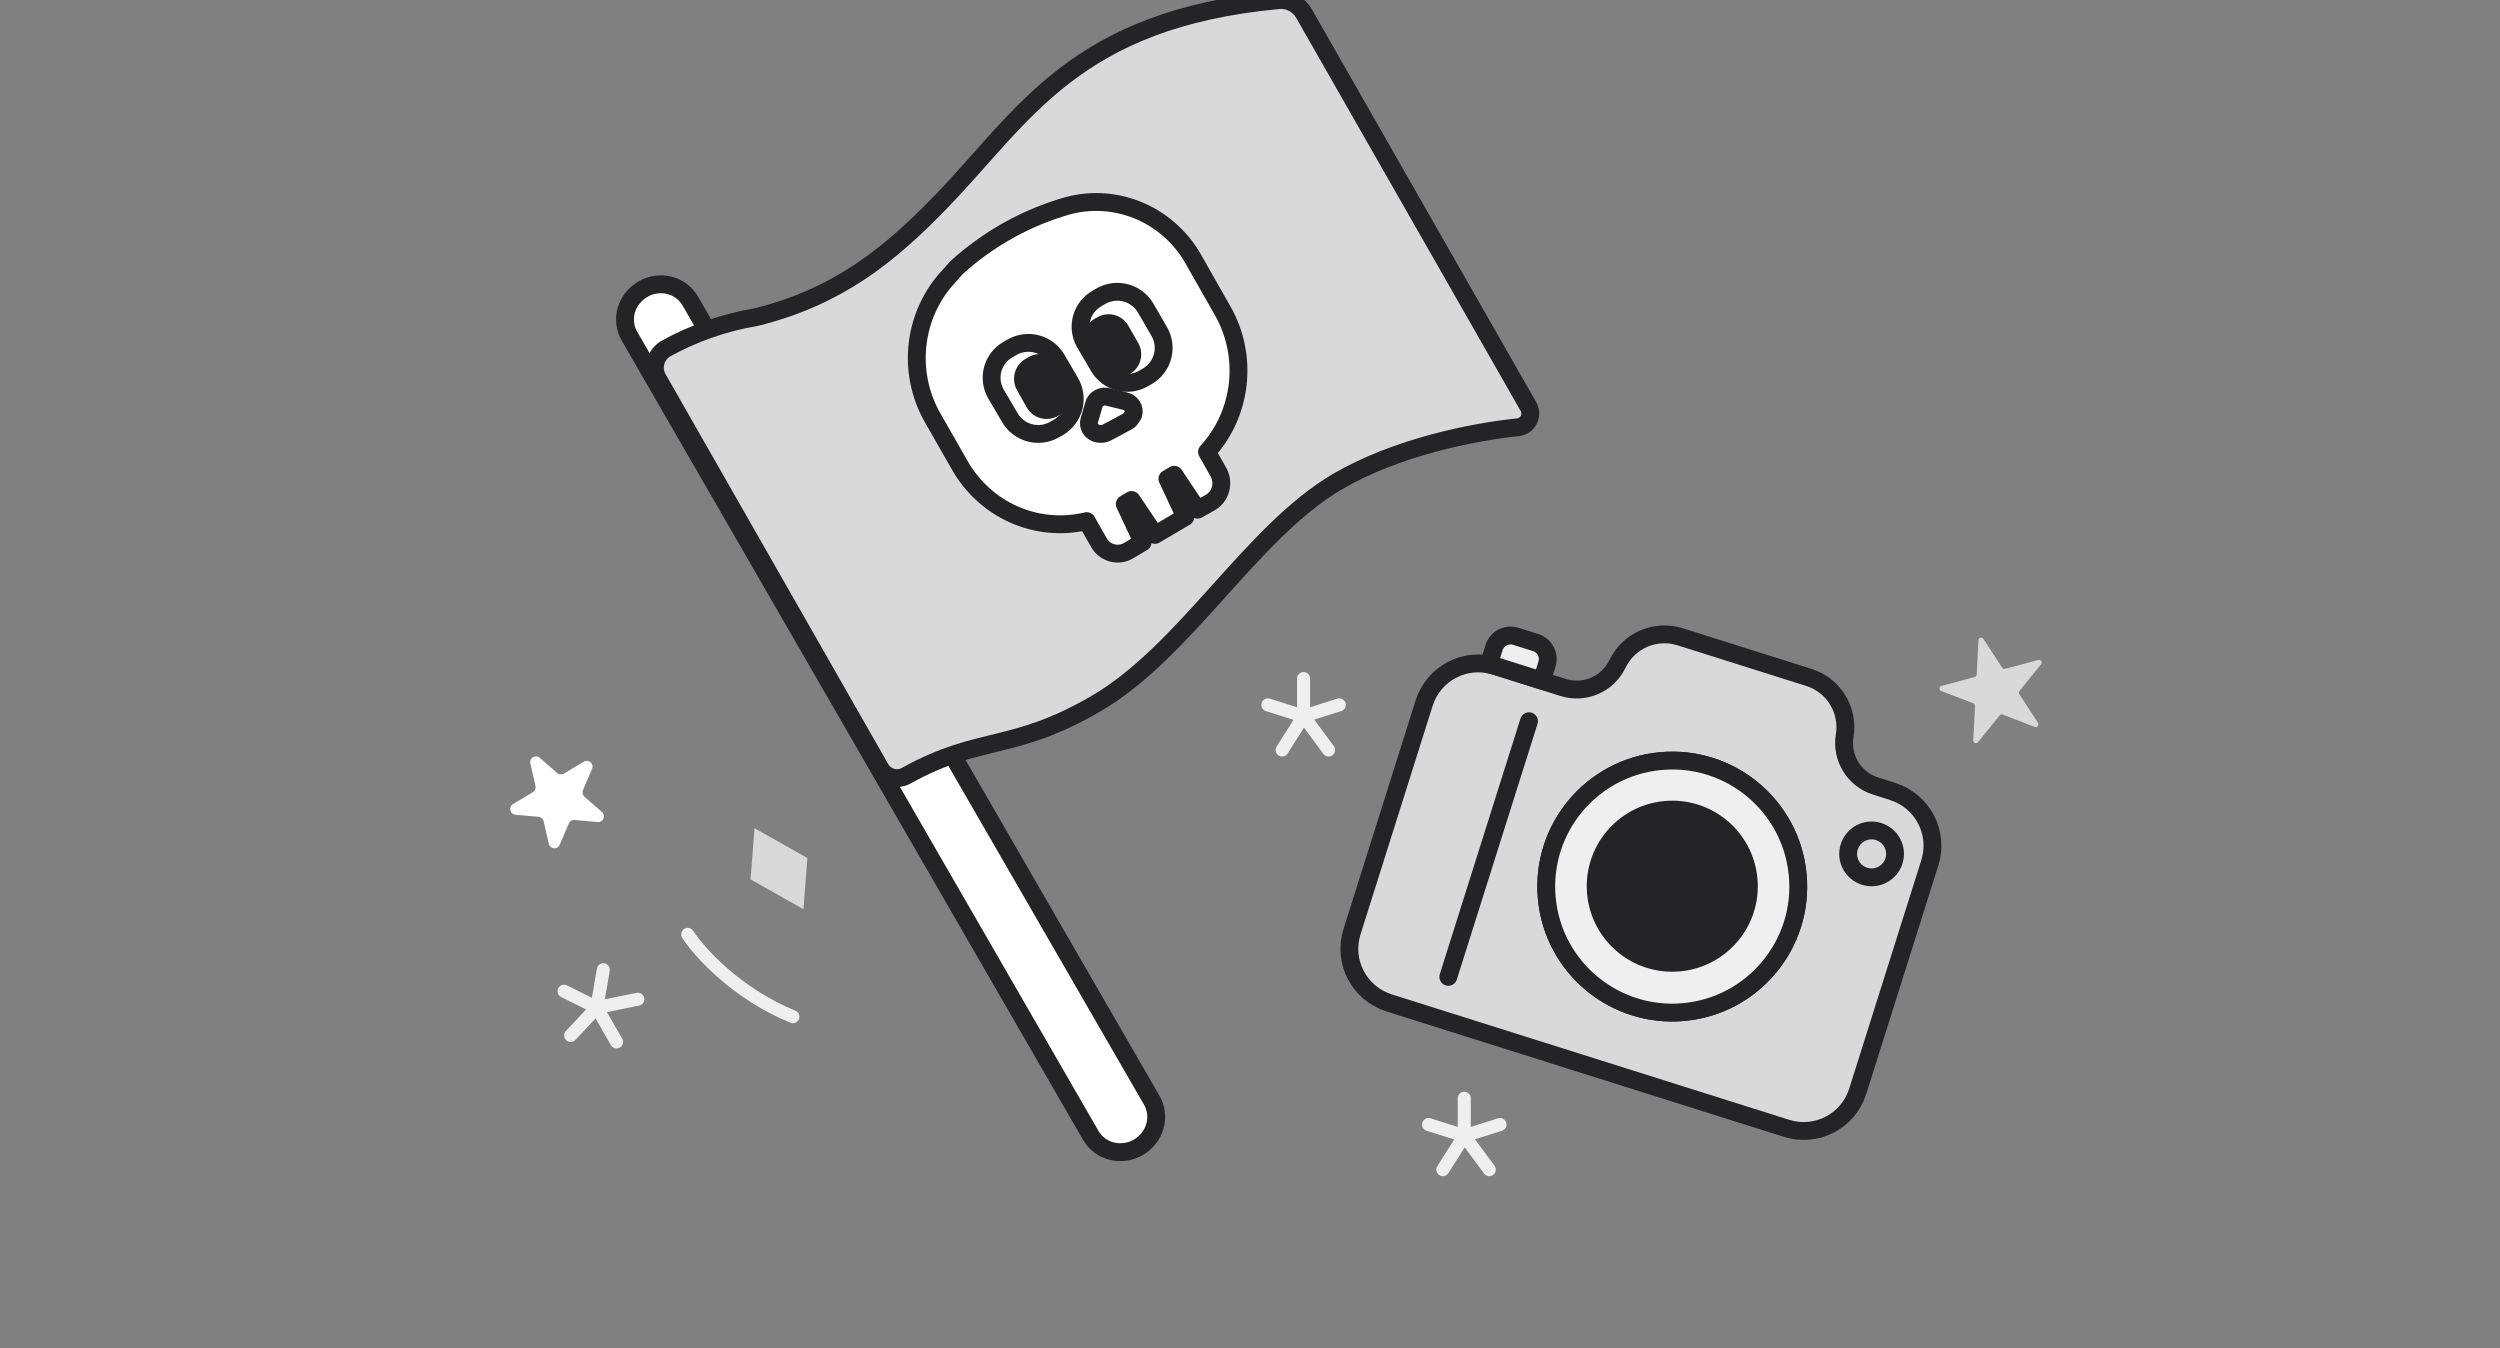 <svg width="280" height="151" viewBox="0 0 280 151" fill="none" xmlns="http://www.w3.org/2000/svg">
<rect x="0" y="0" width="280" height="151" fill="#808080" stroke="none"/>
<g clip-path="url(#clip0_6375_46817)">
<path d="M211.984 88.641L210.063 88.035C207.664 87.273 206.191 84.872 206.603 82.391C207.072 79.519 205.369 76.746 202.592 75.87L188.177 71.321C185.4 70.444 182.413 71.738 181.152 74.366C180.062 76.63 177.478 77.75 175.075 76.997L167.478 74.598C164.128 73.537 160.564 75.4 159.502 78.751L151.426 104.351C150.365 107.701 152.228 111.265 155.579 112.327L200.093 126.373C203.444 127.435 207.008 125.571 208.065 122.23L216.142 96.629C217.203 93.279 215.339 89.715 211.989 88.654L211.984 88.641Z" fill="#D9D9D9" stroke="#242427" stroke-width="2" stroke-linecap="round" stroke-linejoin="round"/>
<path d="M188.602 113.349C196.362 112.625 202.067 105.747 201.343 97.987C200.62 90.226 193.742 84.522 185.981 85.245C178.221 85.969 172.516 92.846 173.24 100.607C173.963 108.367 180.841 114.072 188.602 113.349Z" fill="#08005C" stroke="#242427" stroke-width="2" stroke-linecap="round" stroke-linejoin="round"/>
<path d="M188.602 113.349C196.362 112.625 202.067 105.747 201.343 97.987C200.62 90.226 193.742 84.522 185.981 85.245C178.221 85.969 172.516 92.846 173.24 100.607C173.963 108.367 180.841 114.072 188.602 113.349Z" fill="#EFEFEF" stroke="#242427" stroke-width="2" stroke-linecap="round" stroke-linejoin="round"/>
<path d="M188.166 108.794C193.434 108.313 197.315 103.653 196.834 98.384C196.353 93.116 191.692 89.235 186.424 89.716C181.156 90.197 177.275 94.858 177.756 100.126C178.237 105.395 182.897 109.275 188.166 108.794Z" fill="#242427"/>
<path d="M208.612 98.061C209.951 98.617 211.488 97.982 212.044 96.643C212.6 95.304 211.966 93.767 210.626 93.211C209.287 92.654 207.75 93.289 207.194 94.629C206.638 95.968 207.273 97.505 208.612 98.061Z" fill="#D9D9D9" stroke="#242427" stroke-width="2" stroke-linecap="round" stroke-linejoin="round"/>
<path d="M171.248 80.775L162.212 109.406" stroke="#242427" stroke-width="2" stroke-linecap="round" stroke-linejoin="round"/>
<path d="M167.472 74.585L172.68 76.226L173.257 74.4C173.574 73.381 173.016 72.287 171.989 71.967L169.766 71.267C168.747 70.951 167.653 71.508 167.333 72.536L166.746 74.411C166.983 74.456 167.225 74.514 167.459 74.59L167.472 74.585Z" fill="#EFEFEF" stroke="#242427" stroke-width="2" stroke-linecap="round" stroke-linejoin="round"/>
<path d="M221.592 71.701C221.607 71.411 221.985 71.31 222.143 71.554L224.242 74.785C224.313 74.894 224.446 74.945 224.571 74.912L228.293 73.915C228.574 73.839 228.787 74.167 228.604 74.393L226.179 77.388C226.097 77.489 226.09 77.631 226.161 77.74L228.259 80.972C228.417 81.215 228.171 81.519 227.9 81.415L224.303 80.034C224.181 79.987 224.044 80.024 223.962 80.125L221.537 83.12C221.354 83.346 220.989 83.206 221.004 82.915L221.206 79.067C221.213 78.938 221.135 78.818 221.014 78.772L217.416 77.391C217.145 77.287 217.166 76.896 217.446 76.821L221.168 75.823C221.294 75.79 221.383 75.679 221.39 75.549L221.592 71.701Z" fill="#D9D9D9"/>
<path d="M160 125.947L164 127.211M164 127.211L161.6 131M164 127.211L166.8 131M164 127.211L168 125.947M164 127.211V123" stroke="#EFEFEF" stroke-width="1.46" stroke-linecap="round" stroke-linejoin="round"/>
<path d="M142 78.947L146 80.21M146 80.21L143.6 84M146 80.21L148.8 84M146 80.21L150 78.947M146 80.21V76" stroke="#EFEFEF" stroke-width="1.46" stroke-linecap="round" stroke-linejoin="round"/>
<path fill-rule="evenodd" clip-rule="evenodd" d="M72 32.385C72.898 31.864 73.962 31.71 74.97 31.956C75.457 32.077 75.916 32.294 76.317 32.595C76.719 32.896 77.056 33.275 77.308 33.71L129 123.235C129.25 123.671 129.41 124.154 129.468 124.653C129.527 125.153 129.485 125.659 129.343 126.142C129.203 126.635 128.968 127.096 128.65 127.497C128.329 127.902 127.935 128.244 127.488 128.503C127.042 128.762 126.55 128.931 126.039 129.002C125.532 129.077 125.015 129.051 124.519 128.924C124.028 128.806 123.566 128.588 123.163 128.285C122.762 127.986 122.426 127.609 122.173 127.178L70.496 37.645C70.244 37.213 70.085 36.732 70.029 36.235C69.966 35.733 70.006 35.224 70.146 34.739C70.441 33.75 71.105 32.913 72 32.401V32.385Z" fill="white" stroke="#242427" stroke-width="2" stroke-linecap="round" stroke-linejoin="round"/>
<path d="M84.713 35.513C81.14 36.108 77.694 37.312 74.52 39.073C74.241 39.245 73.999 39.473 73.808 39.742C73.617 40.011 73.482 40.315 73.411 40.638C73.339 40.961 73.332 41.295 73.391 41.62C73.45 41.945 73.573 42.255 73.752 42.532L98.628 86.1C98.915 86.58 99.374 86.928 99.909 87.073C100.444 87.218 101.014 87.147 101.499 86.876C109.788 82.269 113.419 84.255 122.783 78.787C132.807 72.94 140.144 59.578 149.838 53.916C156.408 50.085 164.943 48.371 170.032 47.852C170.28 47.823 170.517 47.733 170.723 47.591C170.929 47.449 171.098 47.258 171.214 47.035C171.33 46.812 171.391 46.563 171.391 46.311C171.391 46.059 171.33 45.81 171.214 45.587L146.047 1.515C145.761 1.013 145.341 0.604 144.834 0.336C144.314 0.064 143.727 -0.047 143.145 0.018C120.372 2.158 114.746 12.915 105.475 22.508C99.572 28.627 93.839 33.233 84.713 35.513Z" fill="#D9D9D9" stroke="#242427" stroke-width="2" stroke-linecap="round" stroke-linejoin="round"/>
<path d="M119.616 23.035C114.982 24.348 110.704 26.729 107.109 29.996L106.344 30.864C104.38 32.931 103.129 35.596 102.78 38.456C102.43 41.316 103.002 44.214 104.409 46.711L107.469 52.069C108.866 54.544 111.006 56.494 113.572 57.628C116.137 58.762 118.992 59.021 121.712 58.366L123.043 60.712C123.201 61.008 123.416 61.268 123.675 61.476C123.934 61.684 124.232 61.837 124.55 61.923C124.869 62.011 125.201 62.031 125.527 61.982C125.853 61.934 126.166 61.819 126.448 61.643L127.977 60.736L125.973 56.449L126.738 55.996L129.362 59.907L132.751 57.904L130.747 53.626L131.512 53.172L134.128 57.083L135.52 56.301C135.809 56.139 136.063 55.919 136.267 55.655C136.471 55.39 136.62 55.085 136.705 54.76C136.79 54.434 136.809 54.094 136.762 53.761C136.715 53.428 136.602 53.107 136.43 52.82L135.183 50.614C137.097 48.532 138.304 45.874 138.625 43.035C138.946 40.197 138.364 37.328 136.966 34.853L133.852 29.378C132.513 26.847 130.384 24.847 127.804 23.697C125.224 22.547 122.341 22.314 119.616 23.035Z" fill="white" stroke="#242427" stroke-width="2" stroke-linecap="round" stroke-linejoin="round"/>
<path d="M128.535 42.125L128.064 42.398C127.225 42.877 126.229 43.007 125.293 42.758C124.358 42.51 123.56 41.903 123.073 41.071L121.503 38.394C121.022 37.559 120.894 36.569 121.145 35.639C121.397 34.711 122.008 33.918 122.845 33.437L123.316 33.163C124.156 32.684 125.152 32.555 126.087 32.803C127.022 33.052 127.82 33.658 128.307 34.49L129.767 37.012C130.028 37.427 130.203 37.889 130.283 38.373C130.362 38.856 130.344 39.35 130.229 39.826C130.115 40.302 129.906 40.75 129.615 41.145C129.324 41.54 128.957 41.873 128.535 42.125ZM118.576 47.847L118.097 48.12C117.259 48.597 116.264 48.725 115.331 48.477C114.398 48.228 113.601 47.623 113.114 46.793L111.544 44.116C111.063 43.282 110.933 42.292 111.183 41.363C111.433 40.434 112.043 39.642 112.879 39.159L113.357 38.885C114.196 38.407 115.19 38.277 116.124 38.526C117.058 38.775 117.855 39.381 118.341 40.212L119.808 42.726C120.068 43.142 120.243 43.605 120.322 44.089C120.401 44.572 120.382 45.066 120.268 45.543C120.153 46.019 119.945 46.468 119.654 46.864C119.364 47.259 118.997 47.593 118.576 47.847Z" fill="white" stroke="#242427" stroke-width="2" stroke-linecap="round" stroke-linejoin="round"/>
<path d="M118.798 46.4L118.515 46.566C118.221 46.741 117.896 46.855 117.558 46.901C117.221 46.948 116.877 46.926 116.548 46.837C116.219 46.747 115.91 46.592 115.641 46.381C115.372 46.17 115.148 45.907 114.981 45.607L113.928 43.745C113.755 43.449 113.642 43.12 113.596 42.779C113.55 42.439 113.572 42.092 113.66 41.76C113.749 41.428 113.902 41.117 114.111 40.845C114.32 40.574 114.581 40.347 114.878 40.178L115.161 40.02C115.454 39.843 115.779 39.728 116.116 39.681C116.454 39.633 116.798 39.654 117.127 39.743C117.457 39.831 117.765 39.986 118.035 40.197C118.304 40.408 118.529 40.671 118.695 40.971L119.826 42.952C120.612 44.022 120.054 45.663 118.798 46.4ZM126.495 41.914L126.22 42.08C125.926 42.255 125.601 42.369 125.263 42.416C124.925 42.462 124.582 42.44 124.253 42.351C123.923 42.261 123.615 42.107 123.346 41.896C123.077 41.684 122.852 41.421 122.685 41.121L121.633 39.283C121.458 38.987 121.345 38.659 121.298 38.318C121.251 37.977 121.273 37.63 121.362 37.297C121.45 36.965 121.604 36.653 121.814 36.382C122.024 36.11 122.285 35.884 122.583 35.716L122.858 35.558C123.151 35.382 123.476 35.266 123.813 35.219C124.151 35.171 124.495 35.192 124.824 35.281C125.154 35.37 125.462 35.524 125.731 35.735C126.001 35.946 126.226 36.209 126.392 36.509L127.523 38.49C127.835 39.082 127.902 39.775 127.709 40.416C127.516 41.058 127.08 41.596 126.495 41.914Z" fill="#242427"/>
<path d="M125.968 44.919L124.142 44.47C123.972 44.418 123.792 44.4 123.615 44.418C123.437 44.435 123.265 44.487 123.111 44.571C122.956 44.654 122.822 44.767 122.718 44.902C122.613 45.037 122.54 45.191 122.504 45.354L122.013 47.047C121.959 47.205 121.941 47.373 121.961 47.538C121.981 47.704 122.038 47.864 122.128 48.008C122.218 48.151 122.34 48.276 122.485 48.373C122.63 48.47 122.796 48.538 122.971 48.572C123.316 48.639 123.676 48.59 123.986 48.434L126.295 47.192C126.623 47.016 126.696 46.772 126.926 46.429C126.977 46.271 126.993 46.105 126.972 45.942C126.951 45.778 126.893 45.62 126.803 45.478C126.713 45.336 126.592 45.213 126.448 45.117C126.305 45.021 126.141 44.954 125.968 44.919Z" fill="white" stroke="#242427" stroke-width="2" stroke-linecap="round" stroke-linejoin="round"/>
<path d="M90.428 96.101L89.984 101.833L84.064 98.492L84.508 92.76L90.428 96.101Z" fill="#D9D9D9"/>
<path d="M59.4 85.503C59.26 84.894 59.98 84.462 60.451 84.872L62.406 86.576C62.616 86.759 62.921 86.786 63.161 86.642L65.384 85.31C65.92 84.989 66.553 85.541 66.309 86.115L65.293 88.5C65.184 88.757 65.252 89.055 65.463 89.239L67.417 90.942C67.888 91.352 67.559 92.125 66.937 92.07L64.355 91.841C64.076 91.816 63.814 91.974 63.705 92.231L62.689 94.616C62.444 95.19 61.608 95.116 61.468 94.508L60.888 91.981C60.825 91.709 60.594 91.508 60.316 91.483L57.734 91.254C57.112 91.199 56.924 90.38 57.459 90.059L59.683 88.727C59.923 88.583 60.042 88.302 59.98 88.029L59.4 85.503Z" fill="white"/>
<path d="M63.912 115.971L66.844 112.843M66.844 112.843L69.056 116.695M66.844 112.843L71.433 111.915M66.844 112.843L67.57 108.617M66.844 112.843L63.167 111.014" stroke="#EFEFEF" stroke-width="1.46" stroke-linecap="round" stroke-linejoin="round"/>
<path d="M77.025 104.647C78.322 106.65 82.495 111.298 88.811 113.872" stroke="#EFEFEF" stroke-width="1.46" stroke-linecap="round" stroke-linejoin="round"/>
</g>
<defs>
<clipPath id="clip0_6375_46817">
<rect width="280" height="151" fill="white"/>
</clipPath>
</defs>
</svg>
